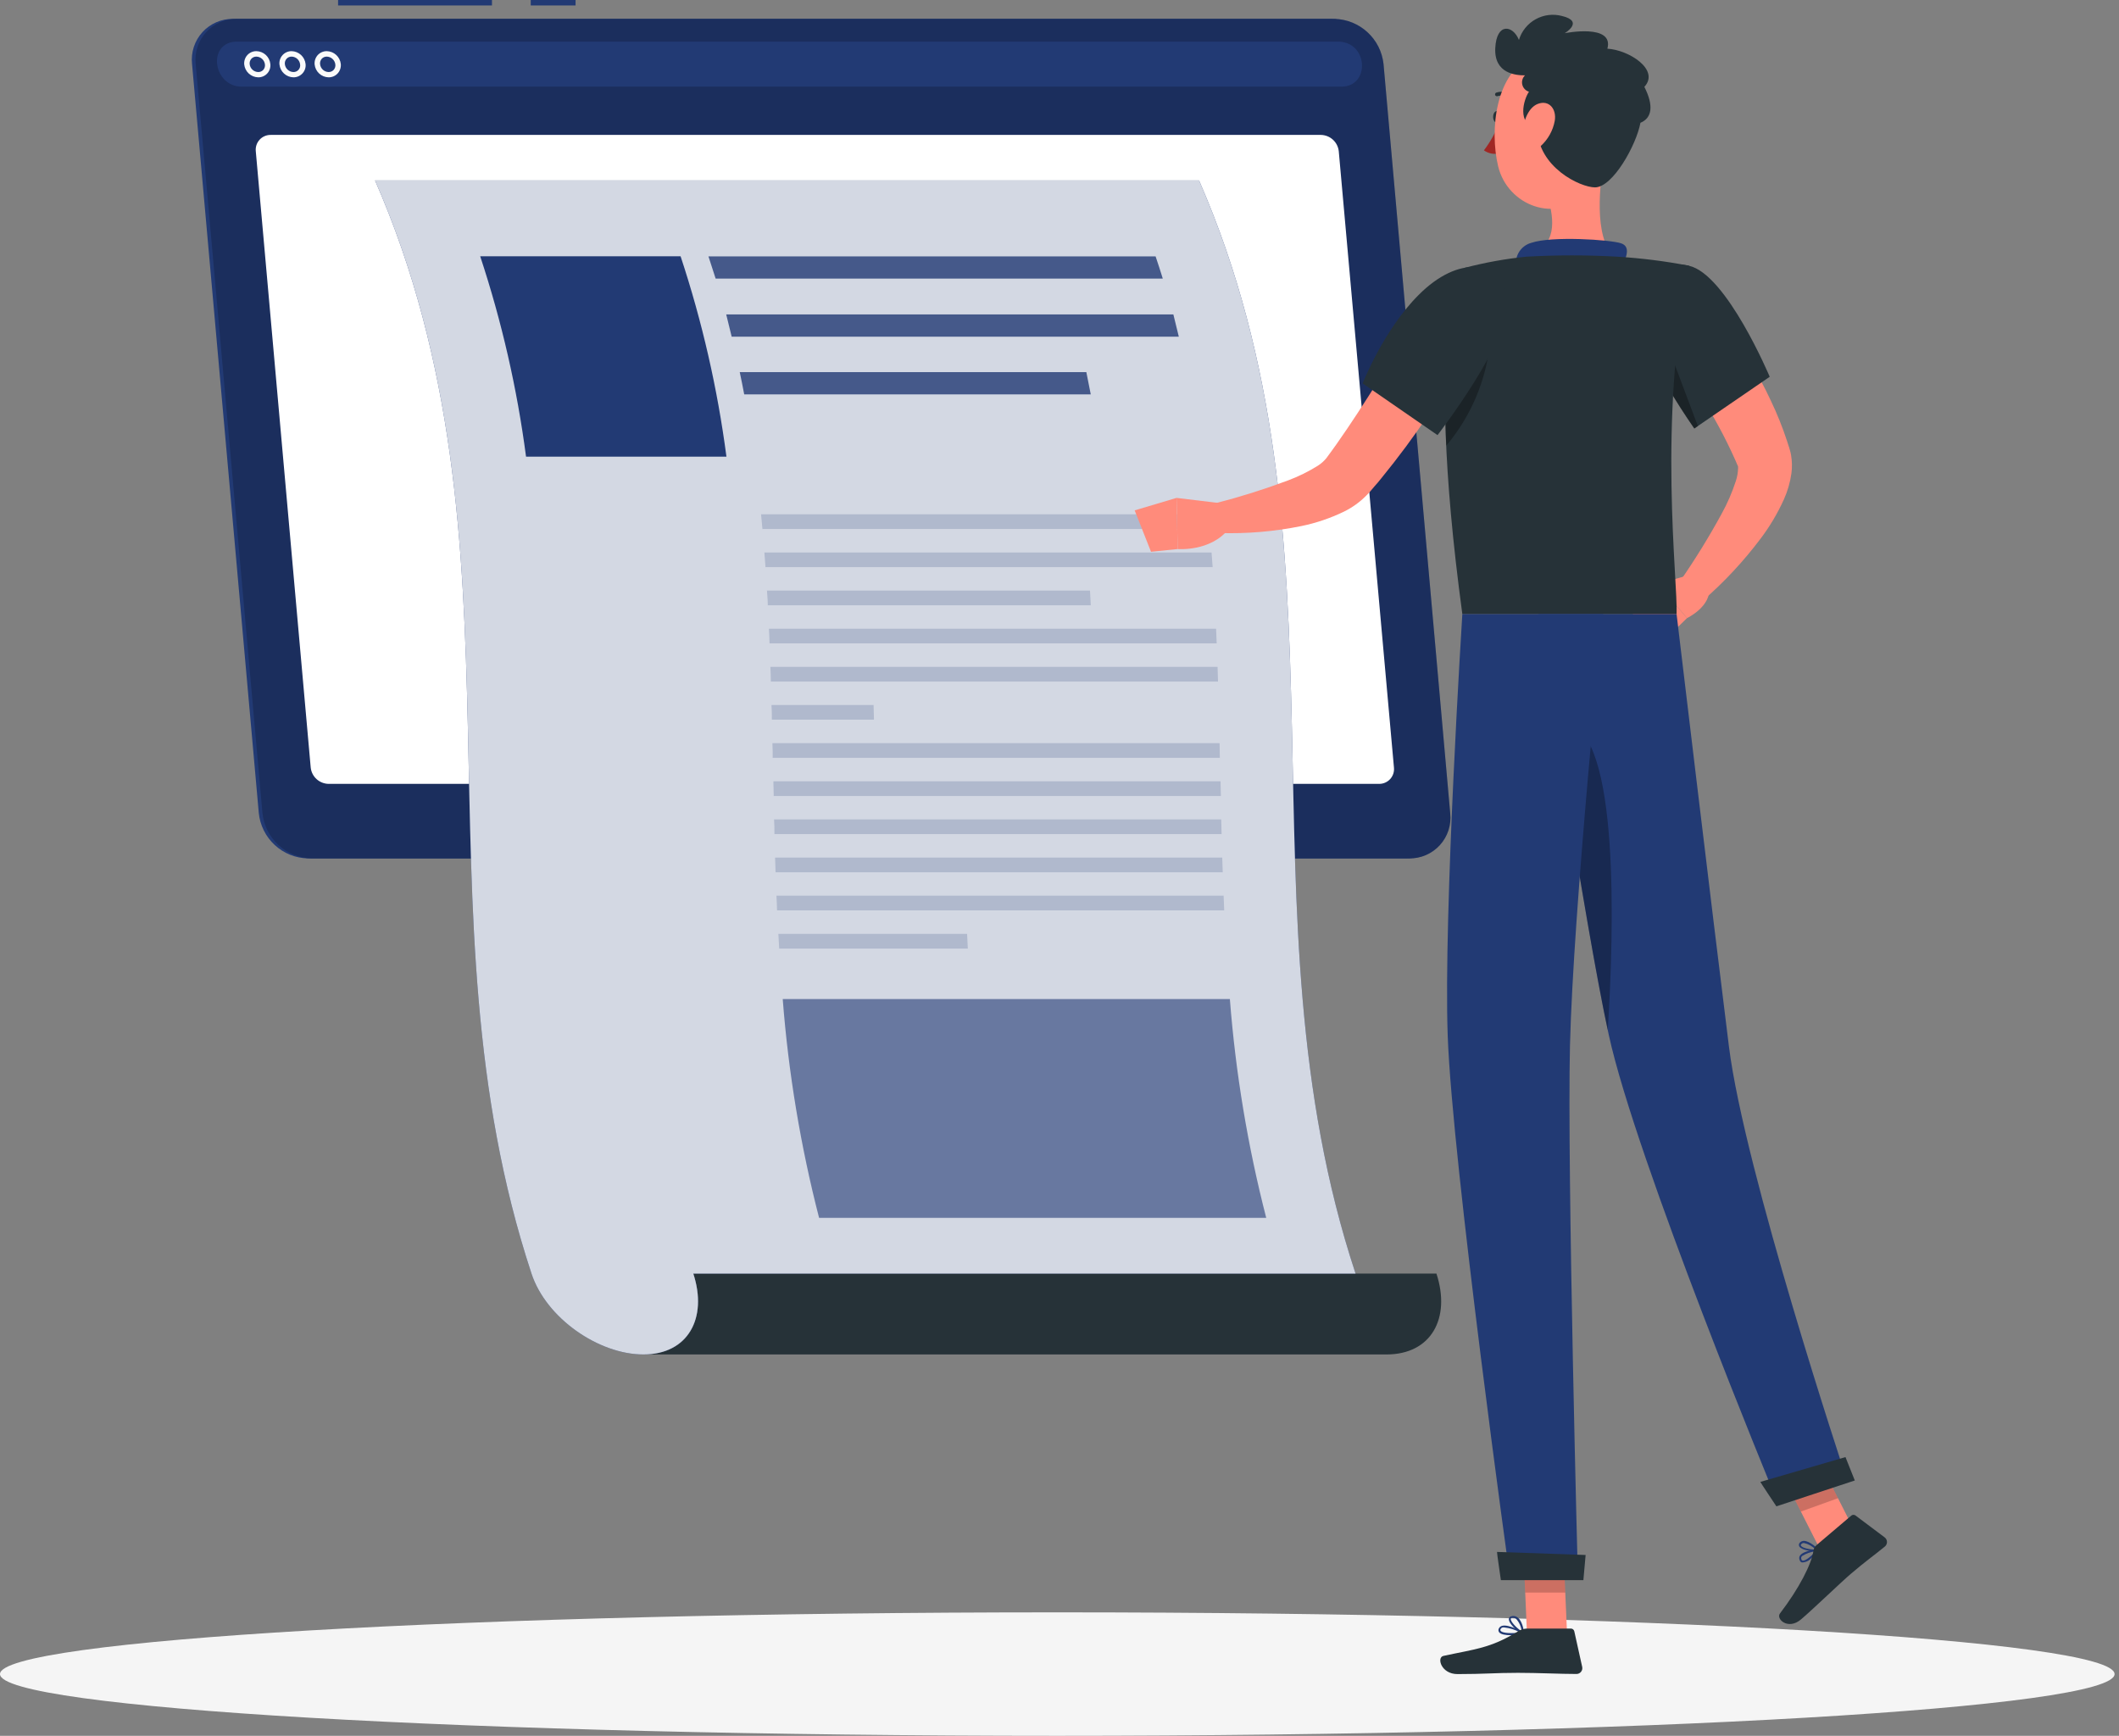 <svg width="293" height="240" viewBox="0 0 293 240" fill="none" xmlns="http://www.w3.org/2000/svg">
<rect x="0" y="0" width="293" height="240" fill="#808080" stroke="none"/>
<path d="M146.194 240C226.935 240 292.388 236.179 292.388 231.465C292.388 226.751 226.935 222.929 146.194 222.929C65.453 222.929 0 226.751 0 231.465C0 236.179 65.453 240 146.194 240Z" fill="#F5F5F5"/>
<path d="M79.585 0H73.387V0.754H79.585V0Z" fill="#223A74"/>
<path d="M68.026 0H46.748V0.754H68.026V0Z" fill="#223A74"/>
<path d="M42.577 118.688H194.359C195.157 118.7 195.949 118.543 196.682 118.226C197.415 117.908 198.072 117.439 198.609 116.849C199.147 116.258 199.553 115.56 199.8 114.801C200.048 114.042 200.131 113.239 200.044 112.445L190.815 8.852C190.634 7.165 189.846 5.601 188.597 4.453C187.349 3.304 185.725 2.649 184.029 2.609H32.24C31.442 2.597 30.65 2.754 29.917 3.072C29.184 3.389 28.527 3.858 27.989 4.448C27.452 5.039 27.046 5.737 26.799 6.496C26.551 7.255 26.468 8.058 26.555 8.852L35.784 112.415C35.955 114.11 36.74 115.683 37.992 116.839C39.243 117.995 40.874 118.653 42.577 118.688Z" fill="#223A74"/>
<path d="M43.067 118.688H194.841C195.64 118.702 196.432 118.545 197.166 118.228C197.899 117.911 198.557 117.442 199.094 116.851C199.632 116.261 200.038 115.562 200.285 114.802C200.532 114.043 200.614 113.239 200.526 112.445L191.305 8.852C191.123 7.166 190.334 5.603 189.086 4.455C187.837 3.306 186.214 2.65 184.519 2.609H32.722C31.926 2.601 31.137 2.762 30.408 3.081C29.678 3.4 29.025 3.87 28.49 4.46C27.955 5.049 27.551 5.746 27.304 6.503C27.058 7.26 26.974 8.06 27.06 8.852L36.289 112.415C36.462 114.106 37.246 115.676 38.494 116.831C39.742 117.985 41.368 118.646 43.067 118.688Z" fill="#223A74"/>
<path opacity="0.2" d="M43.067 118.688H194.841C195.64 118.702 196.432 118.545 197.166 118.228C197.899 117.911 198.557 117.442 199.094 116.851C199.632 116.261 200.038 115.562 200.285 114.802C200.532 114.043 200.614 113.239 200.526 112.445L191.305 8.852C191.123 7.166 190.334 5.603 189.086 4.455C187.837 3.306 186.214 2.65 184.519 2.609H32.722C31.926 2.601 31.137 2.762 30.408 3.081C29.678 3.4 29.025 3.87 28.49 4.46C27.955 5.049 27.551 5.746 27.304 6.503C27.058 7.26 26.974 8.06 27.06 8.852L36.289 112.415C36.462 114.106 37.246 115.676 38.494 116.831C39.742 117.985 41.368 118.646 43.067 118.688Z" fill="black"/>
<path d="M184.782 5.761H33.001C32.835 5.761 32.661 5.761 32.495 5.761C28.62 6.077 29.517 11.981 33.43 11.981H185.468C189.381 11.981 189.238 6.077 185.295 5.761C185.121 5.768 184.955 5.761 184.782 5.761Z" fill="#223A74"/>
<path d="M35.707 10.692C35.224 10.682 34.761 10.497 34.404 10.171C34.048 9.845 33.822 9.4 33.769 8.92C33.747 8.685 33.774 8.447 33.848 8.223C33.922 7.998 34.041 7.792 34.199 7.615C34.358 7.442 34.551 7.304 34.767 7.211C34.983 7.117 35.215 7.07 35.45 7.073C35.934 7.081 36.398 7.267 36.754 7.595C37.11 7.923 37.333 8.371 37.381 8.852C37.407 9.086 37.382 9.322 37.309 9.546C37.237 9.77 37.117 9.976 36.959 10.149C36.801 10.323 36.607 10.462 36.391 10.555C36.175 10.649 35.942 10.695 35.707 10.692ZM35.45 7.827C35.321 7.825 35.192 7.85 35.073 7.901C34.953 7.951 34.846 8.026 34.757 8.121C34.667 8.223 34.6 8.343 34.559 8.473C34.519 8.603 34.507 8.74 34.523 8.875C34.554 9.169 34.692 9.441 34.91 9.641C35.128 9.841 35.411 9.955 35.707 9.96C35.837 9.962 35.965 9.937 36.085 9.886C36.204 9.836 36.312 9.761 36.401 9.666C36.491 9.565 36.558 9.445 36.599 9.315C36.639 9.185 36.651 9.047 36.634 8.912C36.602 8.619 36.464 8.347 36.246 8.148C36.028 7.948 35.746 7.834 35.45 7.827Z" fill="#FAFAFA"/>
<path d="M40.572 10.692C40.09 10.682 39.628 10.496 39.273 10.17C38.917 9.844 38.693 9.399 38.642 8.92C38.617 8.685 38.643 8.448 38.716 8.224C38.79 8 38.91 7.794 39.069 7.62C39.228 7.445 39.421 7.306 39.638 7.212C39.854 7.118 40.087 7.07 40.323 7.073C40.806 7.085 41.268 7.272 41.623 7.599C41.978 7.926 42.202 8.372 42.254 8.852C42.279 9.086 42.254 9.323 42.18 9.547C42.106 9.771 41.984 9.976 41.824 10.149C41.665 10.322 41.471 10.46 41.256 10.554C41.04 10.647 40.807 10.694 40.572 10.692ZM40.323 7.827C40.193 7.824 40.065 7.849 39.945 7.899C39.825 7.95 39.718 8.025 39.63 8.121C39.537 8.221 39.468 8.341 39.426 8.471C39.384 8.601 39.371 8.739 39.388 8.875C39.421 9.168 39.559 9.44 39.777 9.639C39.994 9.839 40.277 9.953 40.572 9.96C40.702 9.963 40.831 9.938 40.95 9.888C41.07 9.837 41.177 9.762 41.266 9.666C41.359 9.567 41.429 9.447 41.469 9.316C41.51 9.186 41.52 9.048 41.499 8.912C41.468 8.62 41.332 8.348 41.116 8.148C40.899 7.948 40.618 7.834 40.323 7.827Z" fill="#FAFAFA"/>
<path d="M45.441 10.692C44.958 10.682 44.495 10.497 44.139 10.171C43.782 9.845 43.556 9.4 43.504 8.92C43.482 8.685 43.508 8.447 43.582 8.223C43.656 7.998 43.776 7.792 43.933 7.615C44.092 7.442 44.286 7.304 44.501 7.211C44.717 7.117 44.95 7.07 45.185 7.073C45.669 7.083 46.133 7.269 46.49 7.597C46.846 7.924 47.071 8.37 47.123 8.852C47.144 9.086 47.117 9.322 47.044 9.545C46.969 9.769 46.85 9.974 46.693 10.149C46.534 10.322 46.341 10.46 46.125 10.554C45.909 10.647 45.676 10.694 45.441 10.692ZM45.185 7.827C45.055 7.825 44.927 7.85 44.807 7.901C44.688 7.951 44.58 8.026 44.491 8.121C44.401 8.223 44.334 8.343 44.294 8.473C44.253 8.603 44.241 8.74 44.258 8.875C44.289 9.169 44.426 9.441 44.644 9.641C44.862 9.841 45.145 9.955 45.441 9.96C45.571 9.962 45.7 9.937 45.819 9.886C45.938 9.836 46.046 9.761 46.135 9.666C46.225 9.565 46.293 9.445 46.333 9.315C46.373 9.185 46.386 9.047 46.369 8.912C46.335 8.614 46.193 8.338 45.969 8.138C45.745 7.937 45.455 7.827 45.155 7.827H45.185Z" fill="#FAFAFA"/>
<path d="M45.428 108.381H190.679C190.969 108.386 191.256 108.329 191.522 108.214C191.788 108.1 192.027 107.93 192.222 107.716C192.418 107.502 192.566 107.249 192.656 106.973C192.746 106.698 192.776 106.407 192.745 106.119L185.115 20.916C185.05 20.303 184.764 19.735 184.31 19.318C183.856 18.902 183.265 18.666 182.649 18.654H37.435C37.145 18.649 36.858 18.706 36.592 18.821C36.326 18.935 36.087 19.105 35.892 19.319C35.697 19.533 35.549 19.786 35.459 20.061C35.369 20.337 35.338 20.628 35.369 20.916L42.962 106.119C43.026 106.732 43.312 107.3 43.767 107.717C44.221 108.133 44.812 108.369 45.428 108.381Z" fill="white"/>
<path d="M95.864 176.091C97.885 182.266 95.11 187.272 88.957 187.272H191.713C197.896 187.272 200.64 182.266 198.62 176.091H95.864Z" fill="#263238"/>
<path d="M51.859 24.95C73.884 75.333 56.851 125.723 73.492 176.091C75.52 182.266 82.789 187.272 88.957 187.272C95.124 187.272 97.884 182.266 95.863 176.091H187.437C170.789 125.708 187.822 75.333 165.797 24.95H51.859Z" fill="#223A74"/>
<path opacity="0.8" d="M51.859 24.95C73.884 75.333 56.851 125.723 73.492 176.091C75.52 182.266 82.789 187.272 88.957 187.272C95.124 187.272 97.884 182.266 95.863 176.091H187.437C170.789 125.708 187.822 75.333 165.797 24.95H51.859Z" fill="white"/>
<path d="M100.447 63.141H72.738C71.503 53.725 69.38 44.447 66.397 35.431H94.106C97.089 44.447 99.213 53.725 100.447 63.141Z" fill="#223A74"/>
<path opacity="0.6" d="M175.086 168.385H113.258C110.701 158.467 109.018 148.345 108.229 138.134H170.057C170.847 148.345 172.529 158.467 175.086 168.385Z" fill="#223A74"/>
<g opacity="0.8">
<path d="M160.783 38.522H98.954C98.638 37.517 98.306 36.491 97.959 35.446H159.787C160.134 36.471 160.466 37.497 160.783 38.522Z" fill="#223A74"/>
<path d="M162.999 46.552H101.17C100.914 45.547 100.662 44.521 100.416 43.476H162.245C162.491 44.486 162.742 45.512 162.999 46.552Z" fill="#223A74"/>
<path d="M150.822 54.53H102.905C102.709 53.504 102.506 52.479 102.287 51.453H150.212C150.423 52.479 150.626 53.504 150.822 54.53Z" fill="#223A74"/>
</g>
<g opacity="0.2">
<path d="M167.253 73.139H105.425C105.365 72.468 105.304 71.789 105.236 71.11H167.065C167.133 71.789 167.193 72.468 167.253 73.139Z" fill="#223A74"/>
<path d="M167.675 78.417H105.846C105.801 77.738 105.748 77.059 105.695 76.388H167.524C167.577 77.059 167.629 77.738 167.675 78.417Z" fill="#223A74"/>
<path d="M150.824 83.687H106.164C106.164 83.009 106.096 82.338 106.051 81.659H150.718L150.824 83.687Z" fill="#223A74"/>
<path d="M168.234 88.958H106.405C106.405 88.287 106.352 87.608 106.322 86.929H168.151C168.181 87.608 168.211 88.287 168.234 88.958Z" fill="#223A74"/>
<path d="M168.416 94.236H106.588C106.588 93.557 106.55 92.879 106.527 92.207H168.356C168.378 92.879 168.401 93.557 168.416 94.236Z" fill="#223A74"/>
<path d="M120.844 99.506H106.729C106.729 98.828 106.729 98.156 106.676 97.478H120.791C120.813 98.156 120.828 98.835 120.844 99.506Z" fill="#223A74"/>
<path d="M168.671 104.784H106.842C106.842 104.106 106.842 103.427 106.805 102.756H168.633C168.648 103.427 168.656 104.106 168.671 104.784Z" fill="#223A74"/>
<path d="M168.813 110.055H106.985L106.939 108.026H168.768L168.813 110.055Z" fill="#223A74"/>
<path d="M168.913 115.325H107.084C107.084 114.654 107.084 113.976 107.031 113.297H168.86C168.875 113.976 168.89 114.654 168.913 115.325Z" fill="#223A74"/>
<path d="M169.07 120.603H107.242L107.174 118.575H169.002L169.07 120.603Z" fill="#223A74"/>
<path d="M169.275 125.874H107.446C107.446 125.203 107.386 124.524 107.363 123.845H169.192C169.214 124.524 169.245 125.203 169.275 125.874Z" fill="#223A74"/>
<path d="M133.821 131.152H107.74L107.627 129.124H133.723L133.821 131.152Z" fill="#223A74"/>
</g>
<path d="M235.399 40.46C236.078 41.282 236.651 42.021 237.232 42.82C237.812 43.619 238.378 44.396 238.928 45.203C240.037 46.809 241.085 48.445 242.072 50.141C243.06 51.838 244.01 53.565 244.847 55.374C245.724 57.2 246.48 59.081 247.109 61.007L247.35 61.761L247.411 61.941L247.501 62.258C247.57 62.485 247.623 62.717 247.66 62.952C247.796 63.762 247.814 64.587 247.712 65.402C247.539 66.663 247.186 67.892 246.664 69.052C245.799 70.964 244.725 72.775 243.46 74.45C241.104 77.588 238.422 80.466 235.46 83.039L232.398 80.226C234.446 77.261 236.336 74.191 238.061 71.027C238.857 69.585 239.513 68.07 240.021 66.503C240.212 65.928 240.316 65.329 240.331 64.724C240.331 64.52 240.331 64.377 240.27 64.377C240.21 64.377 240.27 64.377 240.27 64.377C240.27 64.377 240.27 64.422 240.27 64.377L240.21 64.234L239.961 63.653C238.546 60.463 236.877 57.392 234.97 54.469C234.02 52.961 233.009 51.453 231.954 50.013C230.898 48.573 229.835 47.05 228.832 45.708L235.399 40.46Z" fill="#FF8B7B"/>
<path d="M234.3 79.284L229.248 80.746L233.274 85.459C233.274 85.459 236.675 83.845 236.328 81.184L234.3 79.284Z" fill="#FF8B7B"/>
<path d="M225.627 84.796L230.204 88.445L233.273 85.459L229.246 80.747L225.627 84.796Z" fill="#FF8B7B"/>
<path d="M207.517 16.158C207.517 16.611 207.283 16.973 206.989 16.973C206.695 16.973 206.461 16.611 206.461 16.158C206.461 15.706 206.695 15.351 206.989 15.351C207.283 15.351 207.517 15.713 207.517 16.158Z" fill="#263238"/>
<path d="M207.321 16.973C206.787 18.336 206.069 19.619 205.188 20.788C205.492 21.006 205.841 21.156 206.21 21.226C206.578 21.297 206.957 21.286 207.321 21.195V16.973Z" fill="#A02724"/>
<path d="M209.1 13.685C209.045 13.686 208.991 13.667 208.949 13.632C208.685 13.435 208.379 13.301 208.054 13.242C207.729 13.183 207.396 13.201 207.079 13.293C207.014 13.318 206.942 13.316 206.878 13.287C206.815 13.259 206.765 13.207 206.74 13.142C206.717 13.077 206.72 13.006 206.748 12.943C206.776 12.88 206.827 12.83 206.89 12.803C207.288 12.677 207.709 12.648 208.12 12.719C208.531 12.79 208.919 12.958 209.251 13.21C209.28 13.23 209.305 13.255 209.323 13.284C209.342 13.314 209.355 13.347 209.361 13.382C209.366 13.416 209.365 13.452 209.356 13.486C209.348 13.52 209.332 13.552 209.311 13.58C209.286 13.612 209.254 13.639 209.218 13.657C209.181 13.676 209.141 13.685 209.1 13.685Z" fill="#263238"/>
<path d="M221.934 21.308C221.142 25.365 220.35 32.792 223.185 35.491C223.185 35.491 222.077 39.6 214.545 39.6C206.25 39.6 210.594 35.491 210.594 35.491C215.118 34.413 214.989 31.065 214.205 27.913L221.934 21.308Z" fill="#FF8B7B"/>
<path d="M224.27 36.901C224.866 35.604 225.514 34.111 224.165 33.644C222.657 33.131 214.536 32.611 211.731 33.576C211.361 33.678 211.015 33.853 210.713 34.09C210.411 34.328 210.159 34.622 209.972 34.958C209.785 35.293 209.666 35.662 209.622 36.043C209.579 36.425 209.611 36.811 209.718 37.18L224.27 36.901Z" fill="#223A74"/>
<path d="M250.441 215.45C250.283 215.626 250.09 215.768 249.875 215.868C249.66 215.968 249.427 216.023 249.19 216.03C249.046 216.03 248.865 215.894 248.797 215.555C248.778 215.469 248.778 215.38 248.798 215.294C248.818 215.207 248.856 215.127 248.911 215.057C249.401 214.386 251.248 214.198 251.323 214.19C251.348 214.186 251.374 214.189 251.397 214.2C251.42 214.211 251.439 214.228 251.452 214.251C251.466 214.272 251.473 214.297 251.473 214.322C251.473 214.348 251.466 214.373 251.452 214.394C251.154 214.781 250.815 215.135 250.441 215.45ZM249.235 215.095L249.122 215.208C249.089 215.249 249.067 215.297 249.055 215.348C249.043 215.399 249.043 215.451 249.054 215.502C249.099 215.744 249.212 215.766 249.25 215.774C249.627 215.857 250.494 215.133 251.037 214.492C250.398 214.562 249.782 214.773 249.235 215.11V215.095Z" fill="#223A74"/>
<path d="M251.424 214.432H251.371C250.73 214.568 249.109 214.356 248.792 213.814C248.744 213.727 248.726 213.627 248.742 213.53C248.759 213.432 248.808 213.343 248.883 213.278C248.952 213.206 249.035 213.148 249.127 213.107C249.219 213.067 249.318 213.046 249.418 213.044C250.255 213.044 251.386 214.16 251.431 214.213C251.45 214.228 251.463 214.249 251.47 214.272C251.476 214.294 251.476 214.319 251.469 214.341C251.469 214.359 251.464 214.376 251.456 214.392C251.449 214.407 251.437 214.421 251.424 214.432ZM249.124 213.444L249.079 213.489C248.958 213.61 249.003 213.685 249.019 213.716C249.199 214.032 250.331 214.281 251.047 214.236C250.607 213.784 250.043 213.471 249.426 213.339C249.316 213.337 249.209 213.374 249.124 213.444Z" fill="#223A74"/>
<path d="M208.911 226.089C208.202 226.089 207.516 225.991 207.282 225.674C207.223 225.59 207.191 225.49 207.191 225.387C207.191 225.285 207.223 225.185 207.282 225.101C207.377 224.947 207.529 224.836 207.704 224.792C208.624 224.543 210.562 225.644 210.637 225.697C210.663 225.708 210.683 225.728 210.695 225.752C210.708 225.777 210.711 225.805 210.705 225.832C210.7 225.858 210.687 225.882 210.668 225.901C210.65 225.92 210.626 225.933 210.6 225.938C210.042 226.036 209.477 226.086 208.911 226.089ZM208.021 225.018C207.939 225.006 207.855 225.006 207.772 225.018C207.719 225.028 207.669 225.05 207.625 225.081C207.581 225.112 207.544 225.152 207.516 225.199C207.418 225.365 207.456 225.448 207.516 225.493C207.772 225.847 209.175 225.855 210.208 225.712C209.531 225.34 208.788 225.105 208.021 225.018Z" fill="#223A74"/>
<path d="M210.586 225.938H210.533C209.862 225.636 208.535 224.43 208.641 223.812C208.641 223.661 208.769 223.48 209.131 223.442C209.265 223.426 209.402 223.437 209.532 223.476C209.661 223.515 209.782 223.58 209.885 223.668C210.594 224.249 210.737 225.742 210.744 225.802C210.747 225.825 210.744 225.848 210.735 225.87C210.725 225.891 210.71 225.909 210.692 225.923C210.66 225.941 210.622 225.947 210.586 225.938ZM209.236 223.676H209.153C208.92 223.676 208.905 223.789 208.897 223.819C208.837 224.196 209.734 225.139 210.405 225.546C210.336 224.913 210.073 224.318 209.651 223.842C209.532 223.749 209.387 223.696 209.236 223.691V223.676Z" fill="#223A74"/>
<path d="M216.678 225.81H211.136L210.586 212.984H216.12L216.678 225.81Z" fill="#FF8B7B"/>
<path d="M257.018 212.818L251.657 214.213L245.723 202.511L251.084 201.108L257.018 212.818Z" fill="#FF8B7B"/>
<path d="M251.241 213.58L255.984 209.553C256.068 209.482 256.175 209.443 256.286 209.443C256.396 209.443 256.503 209.482 256.587 209.553L260.606 212.569C260.703 212.645 260.782 212.741 260.836 212.852C260.89 212.962 260.918 213.084 260.918 213.206C260.918 213.329 260.89 213.451 260.836 213.561C260.782 213.672 260.703 213.768 260.606 213.844C258.925 215.216 258.035 215.804 255.954 217.576C254.664 218.662 250.796 222.402 249.024 223.91C247.253 225.418 245.533 223.857 246.122 223.08C248.776 219.612 250.502 216.226 250.751 214.402C250.807 214.076 250.981 213.783 251.241 213.58Z" fill="#263238"/>
<path d="M211.174 225.169H217.206C217.316 225.169 217.422 225.207 217.509 225.275C217.595 225.344 217.655 225.439 217.681 225.546L218.774 230.47C218.8 230.588 218.799 230.712 218.771 230.83C218.743 230.948 218.688 231.059 218.611 231.153C218.535 231.247 218.437 231.323 218.327 231.374C218.217 231.426 218.096 231.452 217.975 231.45C215.796 231.45 212.636 231.291 209.899 231.291C206.687 231.291 205.292 231.465 201.53 231.465C199.268 231.465 198.627 229.165 199.577 228.954C203.905 228.012 206.077 227.906 209.824 225.599C210.225 225.332 210.692 225.183 211.174 225.169Z" fill="#263238"/>
<path d="M203.444 47.797C201.604 51.054 199.674 54.138 197.608 57.214C195.542 60.29 193.355 63.246 190.957 66.179C190.663 66.549 190.347 66.933 190.037 67.265L189.578 67.808L189.344 68.079L188.952 68.486C188.044 69.415 186.983 70.18 185.815 70.748C183.942 71.653 181.964 72.322 179.926 72.739C176.189 73.498 172.375 73.819 168.563 73.697L168.156 69.557C171.514 68.694 174.824 67.652 178.071 66.436C179.524 65.894 180.919 65.207 182.234 64.385C182.676 64.102 183.07 63.751 183.402 63.344L184.043 62.469C184.292 62.123 184.548 61.783 184.797 61.421C186.795 58.586 188.718 55.615 190.595 52.615C192.473 49.614 194.365 46.583 196.168 43.566L203.444 47.797Z" fill="#FF8B7B"/>
<path d="M233.56 36.75C238.755 37.941 244.704 52.094 244.704 52.094L234.276 59.242C231.684 55.521 229.383 51.607 227.392 47.532C224.316 41.048 228.251 35.529 233.56 36.75Z" fill="#263238"/>
<path opacity="0.3" d="M229.842 45.798L234.773 58.926L234.283 59.265C234.283 59.265 232.149 56.249 229.842 52.23V45.798Z" fill="black"/>
<path d="M202.532 37.029C202.532 37.029 196.636 43.687 202.201 84.909H231.825C232.029 80.385 229.171 58.172 233.56 36.743C230.285 36.112 226.973 35.694 223.644 35.491C219.451 35.25 215.246 35.25 211.053 35.491C208.177 35.781 205.328 36.295 202.532 37.029Z" fill="#263238"/>
<path opacity="0.3" d="M205.819 48.95C205.048 53.628 203.026 58.01 199.968 61.632C199.847 58.978 199.802 56.596 199.809 54.462L205.819 48.95Z" fill="black"/>
<path d="M208.377 41.523C209.131 46.764 198.77 60.162 198.77 60.162L188.418 53.014C188.418 53.014 191.291 45.633 196.147 40.792C201.651 35.242 207.577 35.815 208.377 41.523Z" fill="#263238"/>
<path d="M168.489 69.542L162.684 68.841L162.842 75.913C162.842 75.913 167.411 76.305 169.899 73.124L168.489 69.542Z" fill="#FF8B7B"/>
<path d="M156.893 70.567L159.155 76.29L162.842 75.913L162.683 68.841L156.893 70.567Z" fill="#FF8B7B"/>
<path opacity="0.2" d="M210.586 212.984L210.895 220.192H216.437L216.128 212.984H210.586Z" fill="black"/>
<path opacity="0.2" d="M251.084 201.116L245.723 202.511L249.01 208.995L254.145 207.148L251.084 201.116Z" fill="black"/>
<path d="M222.417 15.216C222.085 20.697 222.168 23.932 219.401 26.744C215.231 30.982 208.46 28.471 207.148 22.974C205.972 18.043 206.718 9.9 212.094 7.721C213.277 7.235 214.564 7.06 215.833 7.212C217.103 7.363 218.312 7.837 219.346 8.588C220.381 9.34 221.206 10.343 221.743 11.503C222.281 12.663 222.513 13.941 222.417 15.216Z" fill="#FF8B7B"/>
<path d="M212.546 17.772C209.643 17.191 210.699 13.708 211.415 12.682C211.19 12.615 210.986 12.489 210.824 12.318C210.662 12.148 210.548 11.938 210.492 11.709C210.436 11.48 210.441 11.241 210.507 11.015C210.572 10.789 210.695 10.584 210.864 10.42C209.65 10.42 206.582 10.209 206.755 6.65C206.929 3.091 209.191 3.461 210.027 5.519C210.397 4.304 211.224 3.28 212.334 2.663C213.443 2.045 214.749 1.883 215.977 2.209C219.121 2.963 216.354 4.592 216.354 4.592C216.354 4.592 223.215 3.212 222.257 6.733C225.228 6.899 229.549 9.644 227.37 12.011C228.667 14.56 228.463 16.302 226.827 16.98C226.261 20.041 223.011 25.908 220.538 25.908C218.495 25.9 212.682 23.133 212.546 17.772Z" fill="#263238"/>
<path d="M214.98 16.709C214.733 18.051 214.052 19.274 213.043 20.192C211.701 21.384 210.532 20.426 210.494 18.797C210.494 17.327 211.112 14.929 212.658 14.356C214.204 13.783 215.252 15.08 214.98 16.709Z" fill="#FF8B7B"/>
<path d="M212.711 84.908C212.711 84.908 218.999 127.231 222.445 143.065C226.215 160.407 245.457 206.899 245.457 206.899L255.109 203.793C255.109 203.793 241.197 161.87 239.063 144.671C236.726 126.009 231.825 84.908 231.825 84.908H212.711Z" fill="#223A74"/>
<path d="M243.409 204.893C243.371 204.893 245.625 208.271 245.625 208.271L256.468 204.697L255.179 201.463L243.409 204.893Z" fill="#263238"/>
<path opacity="0.3" d="M216.685 99.989C223.954 101.414 223.185 128.52 222.31 142.462C220.214 132.607 217.145 113.644 215.049 100.185C215.556 99.935 216.133 99.866 216.685 99.989Z" fill="black"/>
<path d="M202.201 84.908C202.201 84.908 199.577 126.326 200.18 143.216C200.806 160.784 208.806 218.315 208.806 218.315H218.186C218.186 218.315 216.678 161.81 217.085 144.558C217.545 125.708 221.677 84.908 221.677 84.908H202.201Z" fill="#223A74"/>
<path d="M206.996 214.575C206.958 214.575 207.531 218.473 207.531 218.473H218.939L219.249 214.997L206.996 214.575Z" fill="#263238"/>
</svg>
